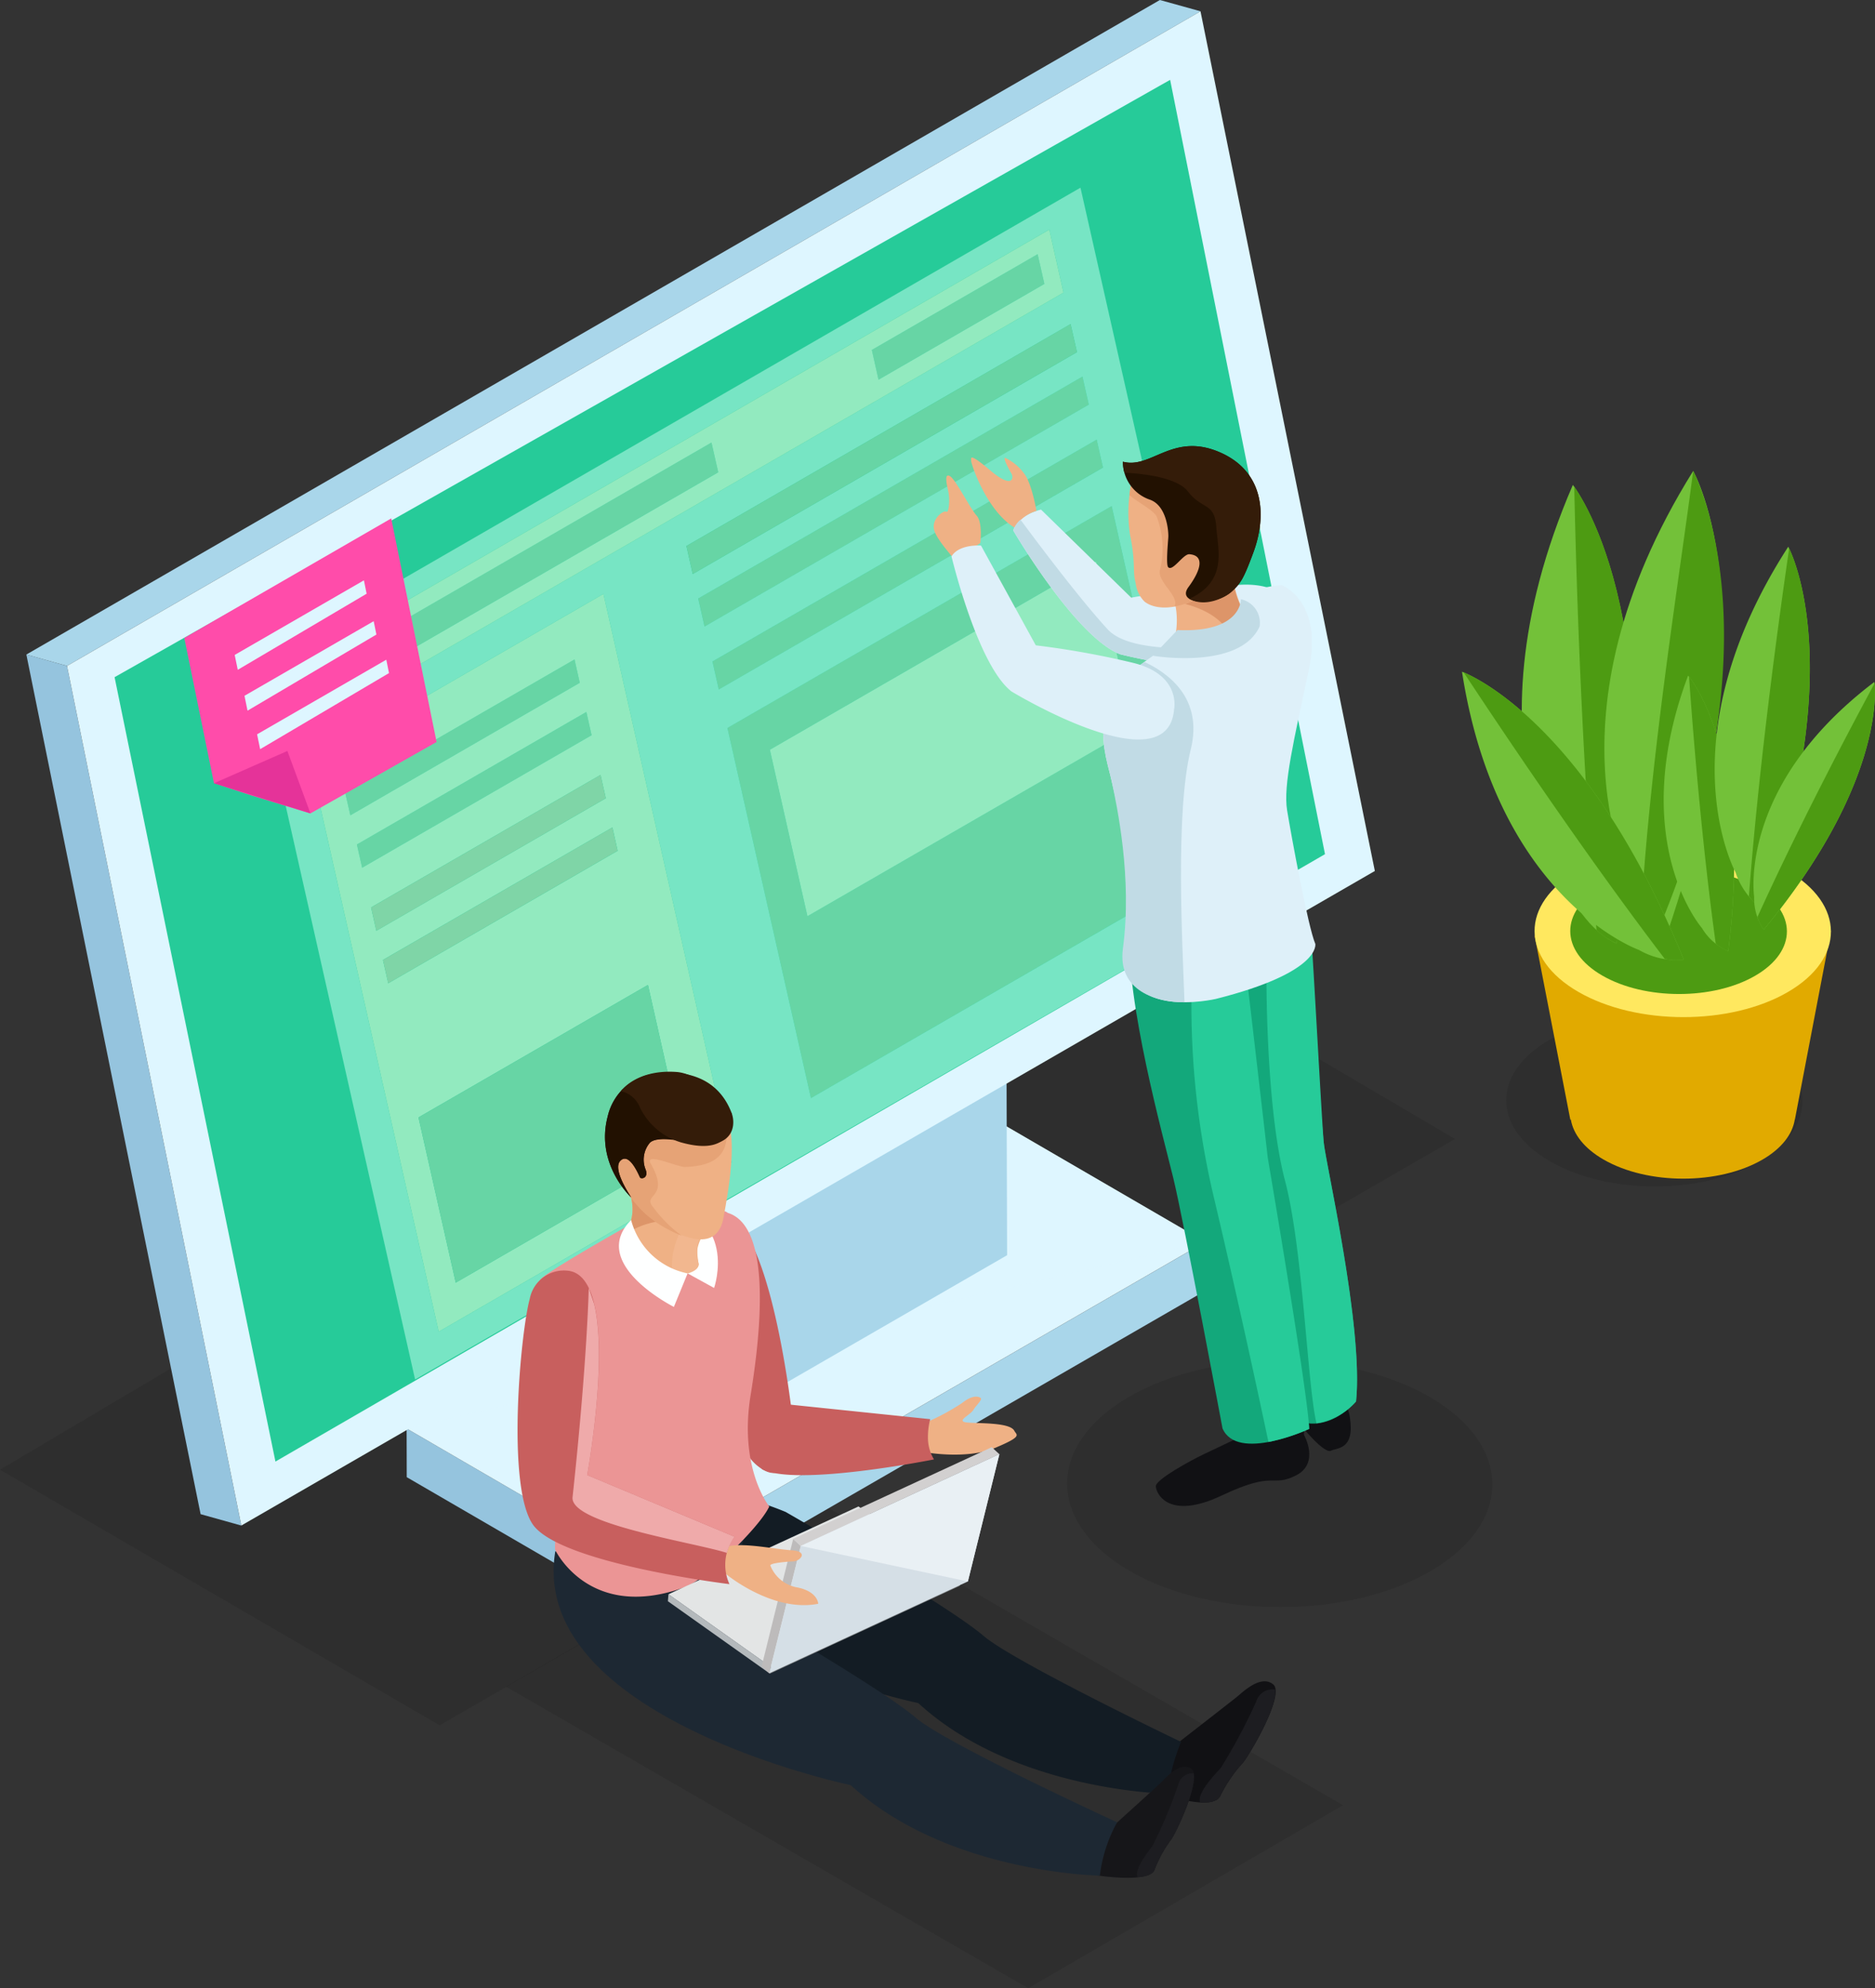 <svg id="Grupo_71403" data-name="Grupo 71403" xmlns="http://www.w3.org/2000/svg" xmlns:xlink="http://www.w3.org/1999/xlink" width="226.07" height="239.662" viewBox="0 0 226.07 239.662">
  <rect x="0" y="0" width="226.07" height="239.662" fill="#333333" stroke="none"/>
  <defs>
    <clipPath id="clip-path">
      <rect id="Rectángulo_8679" data-name="Rectángulo 8679" width="226.07" height="239.662" fill="none"/>
    </clipPath>
    <clipPath id="clip-path-3">
      <rect id="Rectángulo_8656" data-name="Rectángulo 8656" width="100.92" height="58.413" fill="none"/>
    </clipPath>
    <clipPath id="clip-path-4">
      <rect id="Rectángulo_8657" data-name="Rectángulo 8657" width="35.725" height="20.698" fill="none"/>
    </clipPath>
    <clipPath id="clip-path-5">
      <path id="Trazado_159079" data-name="Trazado 159079" d="M114.634,70.106l4.3,22.144h.065c.3,1.755,1.608,3.467,3.943,4.813,5.32,3.073,13.9,3.073,19.166.006,2.316-1.346,3.614-3.06,3.888-4.82h.015l4.345-22.706Z" transform="translate(-114.634 -69.544)" fill="none"/>
    </clipPath>
    <linearGradient id="linear-gradient" x1="-5.136" y1="4.125" x2="-5.091" y2="4.125" gradientUnits="objectBoundingBox">
      <stop offset="0" stop-color="#ffdf02"/>
      <stop offset="0.121" stop-color="#f8d401"/>
      <stop offset="0.441" stop-color="#ebbc00"/>
      <stop offset="0.742" stop-color="#e3ae00"/>
      <stop offset="1" stop-color="#e1aa00"/>
    </linearGradient>
    <clipPath id="clip-path-7">
      <rect id="Rectángulo_8660" data-name="Rectángulo 8660" width="175.427" height="102.593" fill="none"/>
    </clipPath>
    <clipPath id="clip-path-8">
      <rect id="Rectángulo_8662" data-name="Rectángulo 8662" width="96.318" height="61.567" fill="none"/>
    </clipPath>
    <clipPath id="clip-path-9">
      <rect id="Rectángulo_8661" data-name="Rectángulo 8661" width="96.292" height="39.093" fill="none"/>
    </clipPath>
    <clipPath id="clip-path-10">
      <rect id="Rectángulo_8663" data-name="Rectángulo 8663" width="51.236" height="82.346" fill="none"/>
    </clipPath>
    <clipPath id="clip-path-11">
      <rect id="Rectángulo_8676" data-name="Rectángulo 8676" width="119.094" height="143.667" fill="none"/>
    </clipPath>
    <clipPath id="clip-path-13">
      <rect id="Rectángulo_8664" data-name="Rectángulo 8664" width="20.802" height="15.127" fill="none"/>
    </clipPath>
    <clipPath id="clip-path-14">
      <rect id="Rectángulo_8665" data-name="Rectángulo 8665" width="47.084" height="30.116" fill="none"/>
    </clipPath>
    <clipPath id="clip-path-15">
      <rect id="Rectángulo_8666" data-name="Rectángulo 8666" width="28.295" height="18.773" fill="none"/>
    </clipPath>
    <clipPath id="clip-path-16">
      <rect id="Rectángulo_8667" data-name="Rectángulo 8667" width="28.301" height="18.786" fill="none"/>
    </clipPath>
    <clipPath id="clip-path-17">
      <rect id="Rectángulo_8668" data-name="Rectángulo 8668" width="47.082" height="30.115" fill="none"/>
    </clipPath>
    <clipPath id="clip-path-18">
      <rect id="Rectángulo_8669" data-name="Rectángulo 8669" width="51.309" height="32.74" fill="none"/>
    </clipPath>
    <clipPath id="clip-path-20">
      <rect id="Rectángulo_8671" data-name="Rectángulo 8671" width="43.857" height="42.779" fill="none"/>
    </clipPath>
    <clipPath id="clip-path-21">
      <rect id="Rectángulo_8672" data-name="Rectángulo 8672" width="32.156" height="35.887" fill="none"/>
    </clipPath>
    <clipPath id="clip-path-22">
      <rect id="Rectángulo_8674" data-name="Rectángulo 8674" width="28.297" height="18.787" fill="none"/>
    </clipPath>
    <clipPath id="clip-path-23">
      <rect id="Rectángulo_8675" data-name="Rectángulo 8675" width="28.295" height="18.782" fill="none"/>
    </clipPath>
    <clipPath id="clip-path-24">
      <rect id="Rectángulo_8677" data-name="Rectángulo 8677" width="51.264" height="29.694" fill="none"/>
    </clipPath>
  </defs>
  <g id="Grupo_71402" data-name="Grupo 71402" clip-path="url(#clip-path)">
    <g id="Grupo_71343" data-name="Grupo 71343">
      <g id="Grupo_71342" data-name="Grupo 71342" clip-path="url(#clip-path)">
        <g id="Grupo_71338" data-name="Grupo 71338" transform="translate(61.01 181.25)" opacity="0.1">
          <g id="Grupo_71337" data-name="Grupo 71337">
            <g id="Grupo_71336" data-name="Grupo 71336" clip-path="url(#clip-path-3)">
              <path id="Trazado_159077" data-name="Trazado 159077" d="M75.762,112.29l62.955,36.352L100.761,170.7,37.8,134.35Z" transform="translate(-37.798 -112.29)"/>
            </g>
          </g>
        </g>
        <g id="Grupo_71341" data-name="Grupo 71341" transform="translate(181.601 122.327)" opacity="0.1">
          <g id="Grupo_71340" data-name="Grupo 71340">
            <g id="Grupo_71339" data-name="Grupo 71339" clip-path="url(#clip-path-4)">
              <path id="Trazado_159078" data-name="Trazado 159078" d="M142.948,78.8c7.021,4.05,7.041,10.61.094,14.645s-18.24,4.048-25.261-.011c-7-4.037-7.031-10.584-.082-14.619s18.261-4.047,25.25-.015" transform="translate(-112.508 -75.786)"/>
            </g>
          </g>
        </g>
      </g>
    </g>
    <g id="Grupo_71345" data-name="Grupo 71345" transform="translate(185.033 112.252)">
      <g id="Grupo_71344" data-name="Grupo 71344" clip-path="url(#clip-path-5)">
        <rect id="Rectángulo_8659" data-name="Rectángulo 8659" width="36.002" height="30.925" transform="translate(-0.286 0.003) rotate(-0.536)" fill="url(#linear-gradient)"/>
      </g>
    </g>
    <g id="Grupo_71401" data-name="Grupo 71401">
      <g id="Grupo_71400" data-name="Grupo 71400" clip-path="url(#clip-path)">
        <path id="Trazado_159080" data-name="Trazado 159080" d="M145.075,66.157c7.018,4.051,7.041,10.61.094,14.648s-18.243,4.035-25.261-.016-7.036-10.581-.087-14.616,18.262-4.047,25.254-.016" transform="translate(70.397 38.775)" fill="#ffe85f"/>
        <path id="Trazado_159081" data-name="Trazado 159081" d="M139.557,67.071c5.136,2.962,5.136,7.741.053,10.7s-13.329,2.949-18.457-.011-5.144-7.73-.068-10.692c5.084-2.939,13.358-2.947,18.472,0" transform="translate(72.034 39.834)" fill="#4d9b12"/>
        <path id="Trazado_159082" data-name="Trazado 159082" d="M120.072,86.611s-14.238-18.009-.241-50.4c0,0,12.3,15.513,5.252,55.266,0,0-2.739-1.025-5.012-4.868" transform="translate(69.808 22.239)" fill="#73c139"/>
        <path id="Trazado_159083" data-name="Trazado 159083" d="M117.593,36.356c.266,12.469.97,34.124,2.688,53.424a8.514,8.514,0,0,0,2.4,1.611c6.565-37.073-3.659-53.045-5.084-55.035" transform="translate(72.216 22.327)" fill="#4d9b12"/>
        <path id="Trazado_159084" data-name="Trazado 159084" d="M123.3,85.05s-11.417-19.928,7.251-49.879c0,0,9.864,17.171-3.03,55.442,0,0-2.552-1.425-4.221-5.562" transform="translate(73.597 21.599)" fill="#73c139"/>
        <path id="Trazado_159085" data-name="Trazado 159085" d="M128.86,35.171c-1.587,12.377-5.107,33.866-6.269,53.208a8.683,8.683,0,0,0,2.134,1.958c14-33.425,5.238-52.988,4.135-55.166" transform="translate(75.285 21.599)" fill="#4d9b12"/>
        <path id="Trazado_159086" data-name="Trazado 159086" d="M130.548,83.7s-17.077-6.032-21.34-33.538c0,0,14.722,5.181,26.735,34.694a8.9,8.9,0,0,1-5.394-1.156" transform="translate(67.066 30.808)" fill="#73c139"/>
        <path id="Trazado_159087" data-name="Trazado 159087" d="M109.336,50.216c5.425,8.224,14.974,22.383,24.249,34.54a6.909,6.909,0,0,0,2.281.073c-11.192-27.509-24.738-33.875-26.53-34.613" transform="translate(67.145 30.838)" fill="#4d9b12"/>
        <path id="Trazado_159088" data-name="Trazado 159088" d="M128.876,80.872s-9.141-10.445-1.658-30.421c0,0,7.888,8.992,4.841,33.207a6.741,6.741,0,0,1-3.183-2.786" transform="translate(76.319 30.983)" fill="#73c139"/>
        <path id="Trazado_159089" data-name="Trazado 159089" d="M126.166,50.531c.536,7.53,1.609,20.585,3.22,32.181a5.151,5.151,0,0,0,1.511.9c2.842-22.569-3.813-31.918-4.731-33.08" transform="translate(77.481 31.032)" fill="#4d9b12"/>
        <path id="Trazado_159090" data-name="Trazado 159090" d="M130.6,80.082s-8.739-15.868,6.352-39.254c0,0,7.557,13.68-3.093,43.684a8.844,8.844,0,0,1-3.259-4.431" transform="translate(78.657 25.073)" fill="#73c139"/>
        <path id="Trazado_159091" data-name="Trazado 159091" d="M135.491,40.957c-1.417,9.741-3.7,26.678-4.852,41.912a6.7,6.7,0,0,0,1.646,1.564c9.928-27.989,4.05-41.736,3.206-43.476" transform="translate(80.228 25.152)" fill="#4d9b12"/>
        <path id="Trazado_159092" data-name="Trazado 159092" d="M131.063,76.837s-2.069-13.37,14.49-25.908c0,0,1.822,11.512-13.339,29.858a6.7,6.7,0,0,1-1.151-3.95" transform="translate(80.437 31.276)" fill="#73c139"/>
        <path id="Trazado_159093" data-name="Trazado 159093" d="M145.4,51.03c-3.5,6.468-9.41,17.778-14.124,28.173a5,5,0,0,0,.751,1.522c14.124-17.1,13.512-28.253,13.373-29.695" transform="translate(80.621 31.338)" fill="#4d9b12"/>
        <g id="Grupo_71348" data-name="Grupo 71348" transform="translate(0 105.376)" opacity="0.1">
          <g id="Grupo_71347" data-name="Grupo 71347">
            <g id="Grupo_71346" data-name="Grupo 71346" clip-path="url(#clip-path-7)">
              <path id="Trazado_159094" data-name="Trazado 159094" d="M0,137.067l53.017,30.81L175.427,97.2,121.133,65.284Z" transform="translate(0 -65.284)"/>
            </g>
          </g>
        </g>
        <g id="Grupo_71354" data-name="Grupo 71354" transform="translate(49.026 133.095)" style="isolation: isolate">
          <g id="Grupo_71353" data-name="Grupo 71353">
            <g id="Grupo_71352" data-name="Grupo 71352" clip-path="url(#clip-path-8)">
              <path id="Trazado_159095" data-name="Trazado 159095" d="M30.373,106.677l.015,5.869,28.584,16.6-.029-5.871Z" transform="translate(-30.373 -67.583)" fill="#95c4de"/>
              <path id="Trazado_159096" data-name="Trazado 159096" d="M48.074,131.835l.029,5.871,67.719-39.089-.027-5.871Z" transform="translate(-19.503 -76.138)" fill="#a9d6ea"/>
              <path id="Trazado_159097" data-name="Trazado 159097" d="M30.373,121.551l28.57,16.6,67.722-39.089L98.092,82.457Z" transform="translate(-30.373 -82.457)" fill="#def6ff"/>
              <g id="Grupo_71351" data-name="Grupo 71351" opacity="0.5">
                <g id="Grupo_71350" data-name="Grupo 71350">
                  <g id="Grupo_71349" data-name="Grupo 71349" clip-path="url(#clip-path-9)">
                    <path id="Trazado_159098" data-name="Trazado 159098" d="M30.373,121.551l96.292-22.486L98.092,82.457Z" transform="translate(-30.373 -82.457)" fill="#def6ff"/>
                  </g>
                </g>
              </g>
            </g>
          </g>
        </g>
        <g id="Grupo_71357" data-name="Grupo 71357" transform="translate(70.192 95.513)" style="isolation: isolate">
          <g id="Grupo_71356" data-name="Grupo 71356">
            <g id="Grupo_71355" data-name="Grupo 71355" clip-path="url(#clip-path-10)">
              <path id="Trazado_159099" data-name="Trazado 159099" d="M48.718,131.413l-5.083-2.947-.148-52.835,5.07,2.947Z" transform="translate(-43.486 -49.067)" fill="#95c4de"/>
              <path id="Trazado_159100" data-name="Trazado 159100" d="M48.557,88.685l-5.07-2.947,46-26.564,5.075,2.952Z" transform="translate(-43.486 -59.173)" fill="#c0c5d1"/>
              <path id="Trazado_159101" data-name="Trazado 159101" d="M92.633,61l.16,52.84-46,26.554-.161-52.835Z" transform="translate(-41.557 -58.05)" fill="#a9d6ea"/>
            </g>
          </g>
        </g>
        <path id="Trazado_159102" data-name="Trazado 159102" d="M27.888,153.873l-4.91-1.372L1.969,48.88l4.9,1.372Z" transform="translate(1.209 30.018)" fill="#95c4de"/>
        <path id="Trazado_159103" data-name="Trazado 159103" d="M6.871,80.27,1.968,78.9,138.639,0l4.9,1.361Z" transform="translate(1.209 0)" fill="#a9d6ea"/>
        <path id="Trazado_159104" data-name="Trazado 159104" d="M141.67.843,162.692,104.47l-136.669,78.9L5.006,79.753Z" transform="translate(3.074 0.518)" fill="#def6ff"/>
        <path id="Trazado_159105" data-name="Trazado 159105" d="M135.828,5.963,154.5,99.3,27.954,172.514,8.559,77.965Z" transform="translate(5.256 3.662)" fill="#26cb99"/>
        <g id="Grupo_71396" data-name="Grupo 71396" transform="translate(30.616 22.62)">
          <g id="Grupo_71395" data-name="Grupo 71395">
            <g id="Grupo_71394" data-name="Grupo 71394" clip-path="url(#clip-path-11)">
              <g id="Grupo_71387" data-name="Grupo 71387" style="isolation: isolate">
                <g id="Grupo_71386" data-name="Grupo 71386">
                  <g id="Grupo_71385" data-name="Grupo 71385" clip-path="url(#clip-path-11)">
                    <g id="Grupo_71360" data-name="Grupo 71360" transform="translate(74.503 8.019)">
                      <g id="Grupo_71359" data-name="Grupo 71359">
                        <g id="Grupo_71358" data-name="Grupo 71358" clip-path="url(#clip-path-13)">
                          <path id="Trazado_159106" data-name="Trazado 159106" d="M85.115,18.982l.812,3.582-20,11.546-.807-3.585Z" transform="translate(-65.125 -18.982)" fill="#67d5a5"/>
                        </g>
                      </g>
                    </g>
                    <path id="Trazado_159107" data-name="Trazado 159107" d="M54.34,64.541l46.325-26.746L110.731,82.4,64.406,109.152Zm48.967-.011L98.775,44.456,59.45,67.164l4.529,20.072Z" transform="translate(2.755 0.59)" fill="#67d5a5"/>
                    <g id="Grupo_71363" data-name="Grupo 71363" transform="translate(53.577 22.78)">
                      <g id="Grupo_71362" data-name="Grupo 71362">
                        <g id="Grupo_71361" data-name="Grupo 71361" clip-path="url(#clip-path-14)">
                          <path id="Trazado_159108" data-name="Trazado 159108" d="M98.481,28.127l.763,3.372L52.919,58.243l-.759-3.37Z" transform="translate(-52.16 -28.127)" fill="#67d5a5"/>
                        </g>
                      </g>
                    </g>
                    <g id="Grupo_71366" data-name="Grupo 71366" transform="translate(12.417 63.204)">
                      <g id="Grupo_71365" data-name="Grupo 71365">
                        <g id="Grupo_71364" data-name="Grupo 71364" clip-path="url(#clip-path-15)">
                          <path id="Trazado_159109" data-name="Trazado 159109" d="M54.325,53.171l.63,2.8L27.29,71.943l-.63-2.8Z" transform="translate(-26.66 -53.171)" fill="#67d5a5"/>
                        </g>
                      </g>
                    </g>
                    <g id="Grupo_71369" data-name="Grupo 71369" transform="translate(10.987 56.871)">
                      <g id="Grupo_71368" data-name="Grupo 71368">
                        <g id="Grupo_71367" data-name="Grupo 71367" clip-path="url(#clip-path-16)">
                          <path id="Trazado_159110" data-name="Trazado 159110" d="M53.441,49.247l.634,2.813L26.411,68.034l-.638-2.815Z" transform="translate(-25.774 -49.247)" fill="#67d5a5"/>
                        </g>
                      </g>
                    </g>
                    <path id="Trazado_159111" data-name="Trazado 159111" d="M23.188,64.751l35.328-20.4,15.465,68.534-35.328,20.4ZM68.372,111.4,63.883,91.487l-27.668,15.97,4.492,19.918ZM60.229,75.316,59.6,72.5,31.93,88.475l.638,2.812ZM55.662,55.067l-.633-2.812L27.362,68.226,28,71.04ZM58.8,68.985l-.633-2.813L30.5,82.143l.633,2.815Zm-1.713-7.6-.63-2.8L28.792,74.559l.63,2.8Z" transform="translate(-16.375 4.617)" fill="#92eabf"/>
                    <g id="Grupo_71372" data-name="Grupo 71372" transform="translate(55.289 30.374)">
                      <g id="Grupo_71371" data-name="Grupo 71371">
                        <g id="Grupo_71370" data-name="Grupo 71370" clip-path="url(#clip-path-17)">
                          <path id="Trazado_159112" data-name="Trazado 159112" d="M99.546,32.832,100.3,36.2,53.982,62.947l-.762-3.369Z" transform="translate(-53.221 -32.832)" fill="#67d5a5"/>
                        </g>
                      </g>
                    </g>
                    <g id="Grupo_71375" data-name="Grupo 71375" transform="translate(4.673 30.723)">
                      <g id="Grupo_71374" data-name="Grupo 71374">
                        <g id="Grupo_71373" data-name="Grupo 71373" clip-path="url(#clip-path-18)">
                          <path id="Trazado_159113" data-name="Trazado 159113" d="M72.358,33.048l.814,3.585-50.5,29.154L21.862,62.2Z" transform="translate(-21.863 -33.048)" fill="#67d5a5"/>
                        </g>
                      </g>
                    </g>
                    <g id="Grupo_71378" data-name="Grupo 71378" opacity="0.8">
                      <g id="Grupo_71377" data-name="Grupo 71377">
                        <g id="Grupo_71376" data-name="Grupo 71376" clip-path="url(#clip-path-11)">
                          <path id="Trazado_159114" data-name="Trazado 159114" d="M118.626,14.015,18.967,71.553,38.4,157.679l99.662-57.535Zm2.712,33.743-16.953,9.79L75.017,74.5l-.762-3.369L120.58,44.388Zm-2.473-10.965.763,3.372L73.3,66.91l-.76-3.37Zm-.662-2.952L71.874,60.587l-.759-3.378,46.319-26.748ZM21.874,72.761l92.992-53.69,1.714,7.593L23.588,80.352Zm19.371,79.155L25.779,83.382l35.33-20.4,15.465,68.534ZM76.063,79.145,122.388,52.4l10.066,44.609L86.129,123.756Z" transform="translate(-18.968 -14.013)" fill="#8bebce"/>
                        </g>
                      </g>
                    </g>
                    <g id="Grupo_71381" data-name="Grupo 71381" transform="translate(62.206 45.047)">
                      <g id="Grupo_71380" data-name="Grupo 71380">
                        <g id="Grupo_71379" data-name="Grupo 71379" clip-path="url(#clip-path-20)">
                          <path id="Trazado_159115" data-name="Trazado 159115" d="M101.364,62,96.831,41.922,57.506,64.629,62.036,84.7Z" transform="translate(-57.506 -41.922)" fill="#92eabf"/>
                        </g>
                      </g>
                    </g>
                    <path id="Trazado_159116" data-name="Trazado 159116" d="M97.594,24.2l.768,3.38L52.034,54.329l-.759-3.378Z" transform="translate(0.874 -7.756)" fill="#67d5a5"/>
                    <g id="Grupo_71384" data-name="Grupo 71384" transform="translate(19.841 96.105)">
                      <g id="Grupo_71383" data-name="Grupo 71383" transform="translate(0 0)">
                        <g id="Grupo_71382" data-name="Grupo 71382" clip-path="url(#clip-path-21)">
                          <path id="Trazado_159117" data-name="Trazado 159117" d="M58.926,73.554l4.489,19.915L35.75,109.441,31.26,89.524Z" transform="translate(-31.259 -73.554)" fill="#67d5a5"/>
                        </g>
                      </g>
                    </g>
                    <path id="Trazado_159118" data-name="Trazado 159118" d="M20.768,70.837,113.76,17.148l1.714,7.593L22.482,78.43ZM73.843,46.4l-.814-3.585L22.534,71.97l.809,3.583Zm39.323-22.707-.812-3.582L92.364,31.652l.807,3.585Z" transform="translate(-17.862 -12.089)" fill="#92eabf"/>
                  </g>
                </g>
              </g>
              <g id="Grupo_71390" data-name="Grupo 71390" transform="translate(14.129 70.788)">
                <g id="Grupo_71389" data-name="Grupo 71389" transform="translate(0 0)">
                  <g id="Grupo_71388" data-name="Grupo 71388" clip-path="url(#clip-path-22)">
                    <path id="Trazado_159119" data-name="Trazado 159119" d="M55.384,57.869l.634,2.813L28.354,76.656l-.633-2.815Z" transform="translate(-27.721 -57.869)" fill="#7fd5a7"/>
                  </g>
                </g>
              </g>
              <g id="Grupo_71393" data-name="Grupo 71393" transform="translate(15.559 77.121)">
                <g id="Grupo_71392" data-name="Grupo 71392" transform="translate(0 0)">
                  <g id="Grupo_71391" data-name="Grupo 71391" clip-path="url(#clip-path-23)">
                    <path id="Trazado_159120" data-name="Trazado 159120" d="M56.268,61.793,56.9,64.6,29.241,80.575l-.634-2.81Z" transform="translate(-28.607 -61.793)" fill="#7fd5a7"/>
                  </g>
                </g>
              </g>
            </g>
          </g>
        </g>
        <path id="Trazado_159121" data-name="Trazado 159121" d="M38.713,38.715l5.47,26.948-15.211,8.61-6.963-2.113-4.663-1.524L13.767,53.119Z" transform="translate(8.455 23.776)" fill="#ff4caa"/>
        <path id="Trazado_159122" data-name="Trazado 159122" d="M15.984,59.971l8.852-3.89,2.776,7.527Z" transform="translate(9.816 34.44)" fill="#e53399"/>
        <path id="Trazado_159123" data-name="Trazado 159123" d="M33.11,43.338l.328,1.613L17.9,54.124l-.37-1.793Z" transform="translate(10.767 26.615)" fill="#def6ff"/>
        <path id="Trazado_159124" data-name="Trazado 159124" d="M33.84,46.389,34.168,48,18.629,57.176l-.366-1.793Z" transform="translate(11.215 28.488)" fill="#def6ff"/>
        <path id="Trazado_159125" data-name="Trazado 159125" d="M34.783,49.266l.326,1.613L19.573,60.05l-.37-1.79Z" transform="translate(11.793 30.255)" fill="#def6ff"/>
        <g id="Grupo_71399" data-name="Grupo 71399" transform="translate(128.668 164.035)" opacity="0.1">
          <g id="Grupo_71398" data-name="Grupo 71398">
            <g id="Grupo_71397" data-name="Grupo 71397" clip-path="url(#clip-path-24)">
              <path id="Trazado_159126" data-name="Trazado 159126" d="M123.414,105.974c10.045,5.8,10.091,15.2.116,20.995s-26.207,5.8-36.248,0-10.1-15.2-.119-21,26.207-5.795,36.251,0" transform="translate(-79.714 -101.625)"/>
            </g>
          </g>
        </g>
        <path id="Trazado_159127" data-name="Trazado 159127" d="M110.038,51.419s-.407-4.636-6.984-4.3a115.337,115.337,0,0,0-13.145,1.55L79.039,38.057s-2.838.6-3.349,2.524c0,0,7.512,12.856,12.9,14.918,0,0,23.7,6.082,21.448-4.08" transform="translate(46.482 23.371)" fill="#def0f9"/>
        <path id="Trazado_159128" data-name="Trazado 159128" d="M80.418,40.6s-.555-3.33-1.488-4.511a5.966,5.966,0,0,0-2.25-1.871c-.391-.139.442,1.412.73,1.9s.148,1.884-2.547-.392-2.289-1.472-2.318-1.175,1.808,5.977,5.214,8.051a4.841,4.841,0,0,1,2.66-2.006" transform="translate(44.547 20.987)" fill="#efb185"/>
        <path id="Trazado_159129" data-name="Trazado 159129" d="M88.589,55.036c-5.388-2.061-12.9-14.918-12.9-14.918a2.7,2.7,0,0,1,.872-1.307c1.8,2.436,7.1,9.523,10.527,13.234,4.174,4.521,22.991.888,23.059.734-.931,7.546-21.56,2.257-21.56,2.257" transform="translate(46.483 23.834)" fill="#c1dbe5"/>
        <path id="Trazado_159130" data-name="Trazado 159130" d="M96.019,102.006s-2.6.625-1.822,2.09,4,3.495,4.482,4.423,3.256,4.126,4.024,3.742,2.884-.1,2.3-3.982-5.488-6.745-8.981-6.272" transform="translate(57.759 62.612)" fill="#111114"/>
        <path id="Trazado_159131" data-name="Trazado 159131" d="M104.192,107.582s1.979,3.443-.985,4.92-2.42-.67-8.907,2.4-7.964-.3-7.962-1.119,4.274-3.133,5.69-3.809,4.1-1.951,4.1-1.951l8.1-1.593Z" transform="translate(53.022 65.361)" fill="#111114"/>
        <path id="Trazado_159132" data-name="Trazado 159132" d="M101.8,69.685s2.037,22.622,2.263,25.169,4.834,22.376,3.9,31.3c0,0-4.5,5.38-9.3.82,0,0-3.606-25.016-5.37-30.571s-2.865-22.948-2.865-22.948Z" transform="translate(55.532 42.795)" fill="#13a87b"/>
        <path id="Trazado_159133" data-name="Trazado 159133" d="M97.671,69.5s1.727,14.608,3.388,29.1c0,0,4.86,28.463,4.991,32.681,0,0-8.689,4.05-10.45-.066,0,0-4.671-24.974-5.925-30.136s-5.714-21.245-5.3-30.034,13.3-1.546,13.3-1.546" transform="translate(51.798 40.96)" fill="#13a87b"/>
        <path id="Trazado_159134" data-name="Trazado 159134" d="M103.2,129.247c-.131-4.219-4.992-32.681-4.992-32.681-1.117-9.757-2.463-21.184-3.086-26.551l-5.956,2.416a100.414,100.414,0,0,0,2.579,29.062c2.912,12.3,5.515,24.455,6.544,29.327a23.617,23.617,0,0,0,4.912-1.574" transform="translate(54.648 42.997)" fill="#26cb99"/>
        <path id="Trazado_159135" data-name="Trazado 159135" d="M105.4,125.626c.931-8.92-3.682-28.749-3.9-31.3-.215-2.426-1.262-21.833-1.432-23.79L94.6,73.591s-.15,16.315,2.234,25.39c2.182,8.258,2.692,24.66,3.8,29.272a7.988,7.988,0,0,0,4.754-2.628" transform="translate(58.097 43.319)" fill="#26cb99"/>
        <path id="Trazado_159136" data-name="Trazado 159136" d="M103.935,43.7s5.041,1.85,3.251,10.263-3.1,13.873-2.608,16.871,2.531,14.1,3.4,16.1c0,0,.755,3.432-12.006,6.642,0,0-11.538,2.673-10.408-5.816,1.14-8.506-1.475-17.347-2.148-20.49s-3.306-9.289,4.166-14.479,11.237-8.832,16.357-9.091" transform="translate(50.609 26.839)" fill="#def0f9"/>
        <path id="Trazado_159137" data-name="Trazado 159137" d="M95.209,41.618s-.031,4.292,1.722,6.781c1.592,2.255-8.146,5.577-8.626,3.375a9.641,9.641,0,0,0-1.449-8.153c-1.511-2.123,8.353-2,8.353-2" transform="translate(53.243 25.558)" fill="#efb185"/>
        <path id="Trazado_159138" data-name="Trazado 159138" d="M96.282,48.213a12.575,12.575,0,0,1-1.7-6.037L87.7,46.613c0,.008,0,.011.01.018.27.034,5.33.73,6.8,4.147,1.427-.783,2.352-1.743,1.774-2.565" transform="translate(53.859 25.901)" fill="#dd9569"/>
        <path id="Trazado_159139" data-name="Trazado 159139" d="M84.923,36.172a18.126,18.126,0,0,0-.434,7.3c.733,3.528.281,4.308.688,5.869a3.763,3.763,0,0,0,1.075,2.244c1.215.939,3.528,1.078,6.476-.391,3.561-1.782,6.9-7.336,4.791-11.749s-7.425-7.646-12.595-3.269" transform="translate(51.748 20.937)" fill="#efb185"/>
        <path id="Trazado_159140" data-name="Trazado 159140" d="M97.852,44.388c-1.96-3.966-6.211-8.511-6.206-8.776a11.947,11.947,0,0,0-2.8-1.458,8.383,8.383,0,0,0-3.982,1.977,20.871,20.871,0,0,0-.5,2.563c1,.891,2.931,1.818,3.3,2.628a10.77,10.77,0,0,1,.4,6.339c-.442,1.388,2.166,3.065,1.795,4.3a.252.252,0,0,0,0,.158,10.072,10.072,0,0,0,7.992-7.728" transform="translate(51.809 20.975)" fill="#e6a376"/>
        <path id="Trazado_159141" data-name="Trazado 159141" d="M83.881,35.193a4.788,4.788,0,0,0,3.264,4.582c2.058.736,2.239,3.9,2.208,4.5s-.3,3.311-.021,3.625c.528.6,1.822-1.613,2.562-1.553,1.895.148,1.367,1.953-.107,3.951C90.215,52.412,95,52.672,97,50.841c1.065-.968,1.428-1.522,2.607-4.71,1.713-4.645,1.23-9.94-4.289-12.174S87.253,36.1,83.881,35.193" transform="translate(51.512 20.461)" fill="#221101"/>
        <path id="Trazado_159142" data-name="Trazado 159142" d="M97,50.841c1.065-.97,1.428-1.522,2.608-4.712,1.711-4.644,1.228-9.938-4.29-12.172S87.253,36.1,83.881,35.193a4.721,4.721,0,0,0,.176,1.322c1.68.079,6.285.46,7.662,2.269,1.706,2.226,3.2,1.275,3.417,4.255.211,2.873,1.37,6.529-3.243,8.684,1.927,1.083,4.331-.166,5.1-.881" transform="translate(51.512 20.461)" fill="#341c09"/>
        <path id="Trazado_159143" data-name="Trazado 159143" d="M89.069,48.465l-2.946,3.1s10.448,1.766,12.858-3.532a2.9,2.9,0,0,0-2.253-3.282s.113,4.071-7.659,3.714" transform="translate(52.89 27.482)" fill="#c1dbe5"/>
        <path id="Trazado_159144" data-name="Trazado 159144" d="M84.78,83.965c1.136-8.506-.7-17.068-1.37-20.21-.671-3.114-3.236-9.168,3.958-14.322,2.859,1.324,7.115,4.379,5.591,10.539-1.889,7.615-1,23.568-.754,30.489-3.251,0-8.121-1.277-7.425-6.5" transform="translate(50.612 30.358)" fill="#c1dbe5"/>
        <path id="Trazado_159145" data-name="Trazado 159145" d="M75.364,43.655s.321-2.487-.452-3.32-2.465-4.269-3.186-4.734-.442.907-.223,1.816.086,2.679-.229,2.458-1.764.825-1.5,2.1,2.337,3.346,2.378,3.622,3.21-1.945,3.21-1.945" transform="translate(42.831 21.805)" fill="#efb185"/>
        <path id="Trazado_159146" data-name="Trazado 159146" d="M97.918,60.443s.868-4.11-4.915-5.553a104.523,104.523,0,0,0-11.764-2.119L74.633,40.747s-2.613-.221-3.558,1.3c0,0,3.114,13.086,7.231,16.283,0,0,18.895,11.489,19.612,2.11" transform="translate(43.648 25.017)" fill="#def0f9"/>
        <path id="Trazado_159147" data-name="Trazado 159147" d="M90.077,129.975s-3.662,3.075-2.9,6.289c0,0,1.227,1.3,2.374-1s2.358-5.365.521-5.293" transform="translate(53.475 79.819)" fill="#0a1014"/>
        <path id="Trazado_159148" data-name="Trazado 159148" d="M87.141,139.293s5.54,1.906,6.471.1a16.894,16.894,0,0,1,2.633-3.9c.681-.655,5.247-8.339,3.75-9.565s-3.695.954-4.35,1.487-7.62,5.94-7.62,5.94Z" transform="translate(53.515 77.107)" fill="#111114"/>
        <path id="Trazado_159149" data-name="Trazado 159149" d="M66.277,114.9s19.4,11.121,23.8,14.9c3.641,3.131,23.826,12.787,23.826,12.787a23.881,23.881,0,0,0-1.638,6.245s-18.441-.266-30.045-10.921c0,0-38.936-8.111-35.612-28.2,0,0,12.837,2.313,19.671,5.183" transform="translate(28.498 67.379)" fill="#131c24"/>
        <path id="Trazado_159150" data-name="Trazado 159150" d="M94.724,135.118c.605-.583,4.282-6.731,4-8.931a2.049,2.049,0,0,0-2.3,1.453,68.888,68.888,0,0,1-4.229,7.933c-.437.554-2.949,2.978-2.541,4.206,1.106.066,2.089-.089,2.432-.762a16.857,16.857,0,0,1,2.633-3.9" transform="translate(55.034 77.479)" fill="#1d1d21"/>
        <path id="Trazado_159151" data-name="Trazado 159151" d="M81.944,145.027s6.274.985,6.934-.659a14.846,14.846,0,0,1,1.966-3.6c.536-.62,3.877-7.638,2.474-8.581s-3.117,1.122-3.645,1.638-6.256,5.683-6.256,5.683Z" transform="translate(50.323 81.032)" fill="#161619"/>
        <path id="Trazado_159152" data-name="Trazado 159152" d="M89.009,140.48c.476-.552,3.169-6.177,2.75-8.053a1.781,1.781,0,0,0-1.872,1.446,60.776,60.776,0,0,1-3.031,7.209c-.333.512-2.31,2.82-1.856,3.851.957-.034,1.8-.252,2.043-.855a14.864,14.864,0,0,1,1.966-3.6" transform="translate(52.158 81.324)" fill="#1d1d21"/>
        <path id="Trazado_159153" data-name="Trazado 159153" d="M54.868,90.6a4.2,4.2,0,0,0-3.53,4.634c.147,4.177,4.008,22.226,8.445,25.811S64.12,116.1,64.12,116.1,61.4,89.686,54.868,90.6" transform="translate(31.525 55.628)" fill="#c85f5e"/>
        <path id="Trazado_159154" data-name="Trazado 159154" d="M66.124,111.832s-3.225,9.559-4.891,11.643c0,0,19.4,11.126,23.794,14.91,3.645,3.13,24.267,12.6,24.267,12.6a17.53,17.53,0,0,0-2.081,6.426S88.775,157.148,77.17,146.5c0,0-38.936-8.111-35.612-28.2,0,0,12.882,5.125,24.567-6.463" transform="translate(25.398 68.678)" fill="#1d2833"/>
        <path id="Trazado_159155" data-name="Trazado 159155" d="M51.253,92.193s-10.527,5.916-10.76,6.637-1.449,1.283,2.008,9.476a26.358,26.358,0,0,1,.938,16.127c-1.349,5.154-1.133,6.9-1.133,6.9s4.089,8.763,15.721,4.484c2.347-.865,8.908-7.121,10.1-9.7,0,0-3.7-4.552-2.247-13.436s2.278-20.42-2.765-21.955c0,0-1.282-1.548-11.864,1.467" transform="translate(24.625 55.472)" fill="#eb9595"/>
        <path id="Trazado_159156" data-name="Trazado 159156" d="M49.037,89.717s6.781,3.567,3.756,8.681l3.193,1.756s3.125-8.945-6.949-10.437" transform="translate(30.114 55.097)" fill="#feffff"/>
        <path id="Trazado_159157" data-name="Trazado 159157" d="M46.342,87.486s2.851,4.336.594,7.255c-1.264,1.635,1.714,5.512,6.786,5.2,0,0,2.274-.555,2.042-1.377-.526-1.871.224-2.923,1.035-4.357s-10.456-6.723-10.456-6.723" transform="translate(28.459 53.727)" fill="#efb185"/>
        <path id="Trazado_159158" data-name="Trazado 159158" d="M46.812,94.638a1.37,1.37,0,0,0-.268.671c1.9-1.935,5.562-2.079,5.562-2.079l-4.831-5.339c-.187-.09-.347-.168-.487-.237l-.148.476c.7,1.369,1.855,4.332.173,6.508" transform="translate(28.583 53.83)" fill="#dd9569"/>
        <path id="Trazado_159159" data-name="Trazado 159159" d="M53.4,96.716c-.481-2.967.224-2.923,1.035-4.355.218-.391-.473-1.073-1.583-1.863a3.638,3.638,0,0,0-.83.933c-1.964,3.033-1.951,5.4-1.719,6.663a5.016,5.016,0,0,0,1.056,0c.61-.092,2.189-.463,2.042-1.378" transform="translate(30.825 55.576)" fill="#f2b78f"/>
        <path id="Trazado_159160" data-name="Trazado 159160" d="M45.827,89.5s1.238,5.73,5.181,8.33c3.491,2.307,7.562,3.821,8.308-.352.6-3.317,2.227-11.757-.7-13.455-3.774-2.181-5.159-4.876-9.522-3.267,0,0-4.989,2.294-3.265,8.744" transform="translate(27.921 49.291)" fill="#efb185"/>
        <path id="Trazado_159161" data-name="Trazado 159161" d="M45.826,88.8a12.878,12.878,0,0,0,5.165,8.41,16.214,16.214,0,0,0,3.3,1.755,15.622,15.622,0,0,1-3.449-3.428c-1.424-1.658,2.121-1.019-.3-5.259-.823-1.446,3.219.418,4.122.392,5.38-.137,4.976-3.21,5.08-4.515A9.4,9.4,0,0,0,59.3,84.56l-.51-.978c-.06-.089-.121-.179-.181-.261A18.513,18.513,0,0,0,56.87,81.4c-2.3.05-8.852.192-8.984.226-.089.021-1.214,1.551-2.257,3a8.829,8.829,0,0,0,.2,4.164" transform="translate(27.921 49.991)" fill="#e6a376"/>
        <path id="Trazado_159162" data-name="Trazado 159162" d="M48.351,95.149s-4.352-4-2.841-9.736a6.709,6.709,0,0,1,5.938-5.225c2.442-.289,7.147-.139,9.016,4.8.581,1.543.187,4.921-5.866,3.346-.868-.226-3.169-.529-3.982.208a3.157,3.157,0,0,0-.512,3.285c.344,1.027-.56,1.136-.688.917s-1.288-3.144-2.382-2c-.986,1.036,1.212,4.211,1.316,4.408" transform="translate(27.753 49.19)" fill="#341c09"/>
        <path id="Trazado_159163" data-name="Trazado 159163" d="M48.351,94.383c-.1-.2-2.3-3.372-1.316-4.408,1.094-1.143,2.258,1.785,2.382,2s1.031.11.688-.917a3.157,3.157,0,0,1,.512-3.285c.736-.67,2.755-.331,3.982-.208-1-.641-3.005-.868-3.719-2.542a5.944,5.944,0,0,0-3.567-3.679,6.942,6.942,0,0,0-1.8,3.3c-1.511,5.738,2.841,9.736,2.841,9.736" transform="translate(27.753 49.956)" fill="#221101"/>
        <path id="Trazado_159164" data-name="Trazado 159164" d="M47.7,91.112a8.834,8.834,0,0,0,6.81,6.429l-1.653,4.039s-10.377-5.2-5.157-10.468" transform="translate(28.394 55.953)" fill="#feffff"/>
        <path id="Trazado_159165" data-name="Trazado 159165" d="M59.737,85.024s.893,5.52-6.134,3.52a8.077,8.077,0,0,1-4.926-4.2,3.2,3.2,0,0,0-2.3-1.968s1.869-2.657,6.705-2.313c2.278.161,4.641,2.374,5.225,2.734s-.362,2.667,1.43,2.221" transform="translate(28.481 49.153)" fill="#341c09"/>
        <path id="Trazado_159166" data-name="Trazado 159166" d="M69.03,110.983s5.063.947,8.518-.491,2.625-1.551,2.358-2.076c-.579-1.138-5.139-.823-5.984-1.046s.7-.889,1.048-1.47,1.144-1.259.865-1.449-.973-.384-2.258.638a27.76,27.76,0,0,1-4.523,2.411Z" transform="translate(42.392 64.052)" fill="#efb185"/>
        <path id="Trazado_159167" data-name="Trazado 159167" d="M77.687,106.7a8.631,8.631,0,0,0-.271,2.25,5.079,5.079,0,0,0,.726,2.6s-16.519,3.315-20.714,1.186c0,0-4.058-6.253,2.148-7.917Z" transform="translate(34.467 64.368)" fill="#c85f5e"/>
        <path id="Trazado_159168" data-name="Trazado 159168" d="M49.96,119.057l-.071.841,12.3,8.728.071-.846Z" transform="translate(30.638 73.115)" fill="#b4b9bc"/>
        <path id="Trazado_159169" data-name="Trazado 159169" d="M57.58,128.486l-.071.846,22.9-10.584.081-.843Z" transform="translate(35.317 72.408)" fill="#7d8183"/>
        <path id="Trazado_159170" data-name="Trazado 159170" d="M49.933,123.083l12.3,8.723,22.911-10.581-12.3-8.724Z" transform="translate(30.665 69.089)" fill="#e3e5e5"/>
        <path id="Trazado_159171" data-name="Trazado 159171" d="M61.608,115.775l-.914-.849-3.8,15.347.915.846Z" transform="translate(34.941 70.578)" fill="#bdbbbb"/>
        <path id="Trazado_159172" data-name="Trazado 159172" d="M84.108,108.918l-.915-.844L59.249,119.132l.914.849Z" transform="translate(36.386 66.37)" fill="#d2d0d0"/>
        <path id="Trazado_159173" data-name="Trazado 159173" d="M61.259,119.661,57.463,135l23.945-11.062L85.2,108.6Z" transform="translate(35.289 66.691)" fill="#d5dfe6"/>
        <path id="Trazado_159174" data-name="Trazado 159174" d="M59.815,119.661h0l20.149,4.282,3.8-15.345Z" transform="translate(36.733 66.691)" fill="#e9f0f4"/>
        <path id="Trazado_159175" data-name="Trazado 159175" d="M54.556,118.924s5.585,4.612,11.052,3.532c0,0-.006-1.422-2.434-1.953a4.28,4.28,0,0,1-3.341-2.671c.018-.287,1.924-.449,2.776-.487s1.879-1.207-.2-1.338-5.624-.922-7.644-.483c0,0-2.011,2.153-.211,3.4" transform="translate(33.044 70.864)" fill="#efb185"/>
        <path id="Trazado_159176" data-name="Trazado 159176" d="M44.895,94.925a4.2,4.2,0,0,0-4.762,3.359c-1.107,4.032-2.825,22.41.333,27.156s23.742,7.243,23.742,7.243a5.631,5.631,0,0,1,.621-5.714l-17.775-7.431S51.4,96,44.895,94.925" transform="translate(23.742 58.269)" fill="#c85f5e"/>
        <path id="Trazado_159177" data-name="Trazado 159177" d="M44.534,118.739l17.775,7.433a6.241,6.241,0,0,0-.93,1.948c-4.042-1.286-18.956-3.5-18.608-6.718,1.787-16.559,1.951-25.219,1.951-25.219l.662,1.972c1.654,7-.851,20.583-.851,20.583" transform="translate(26.263 59.068)" fill="#efaaaa"/>
      </g>
    </g>
  </g>
</svg>
